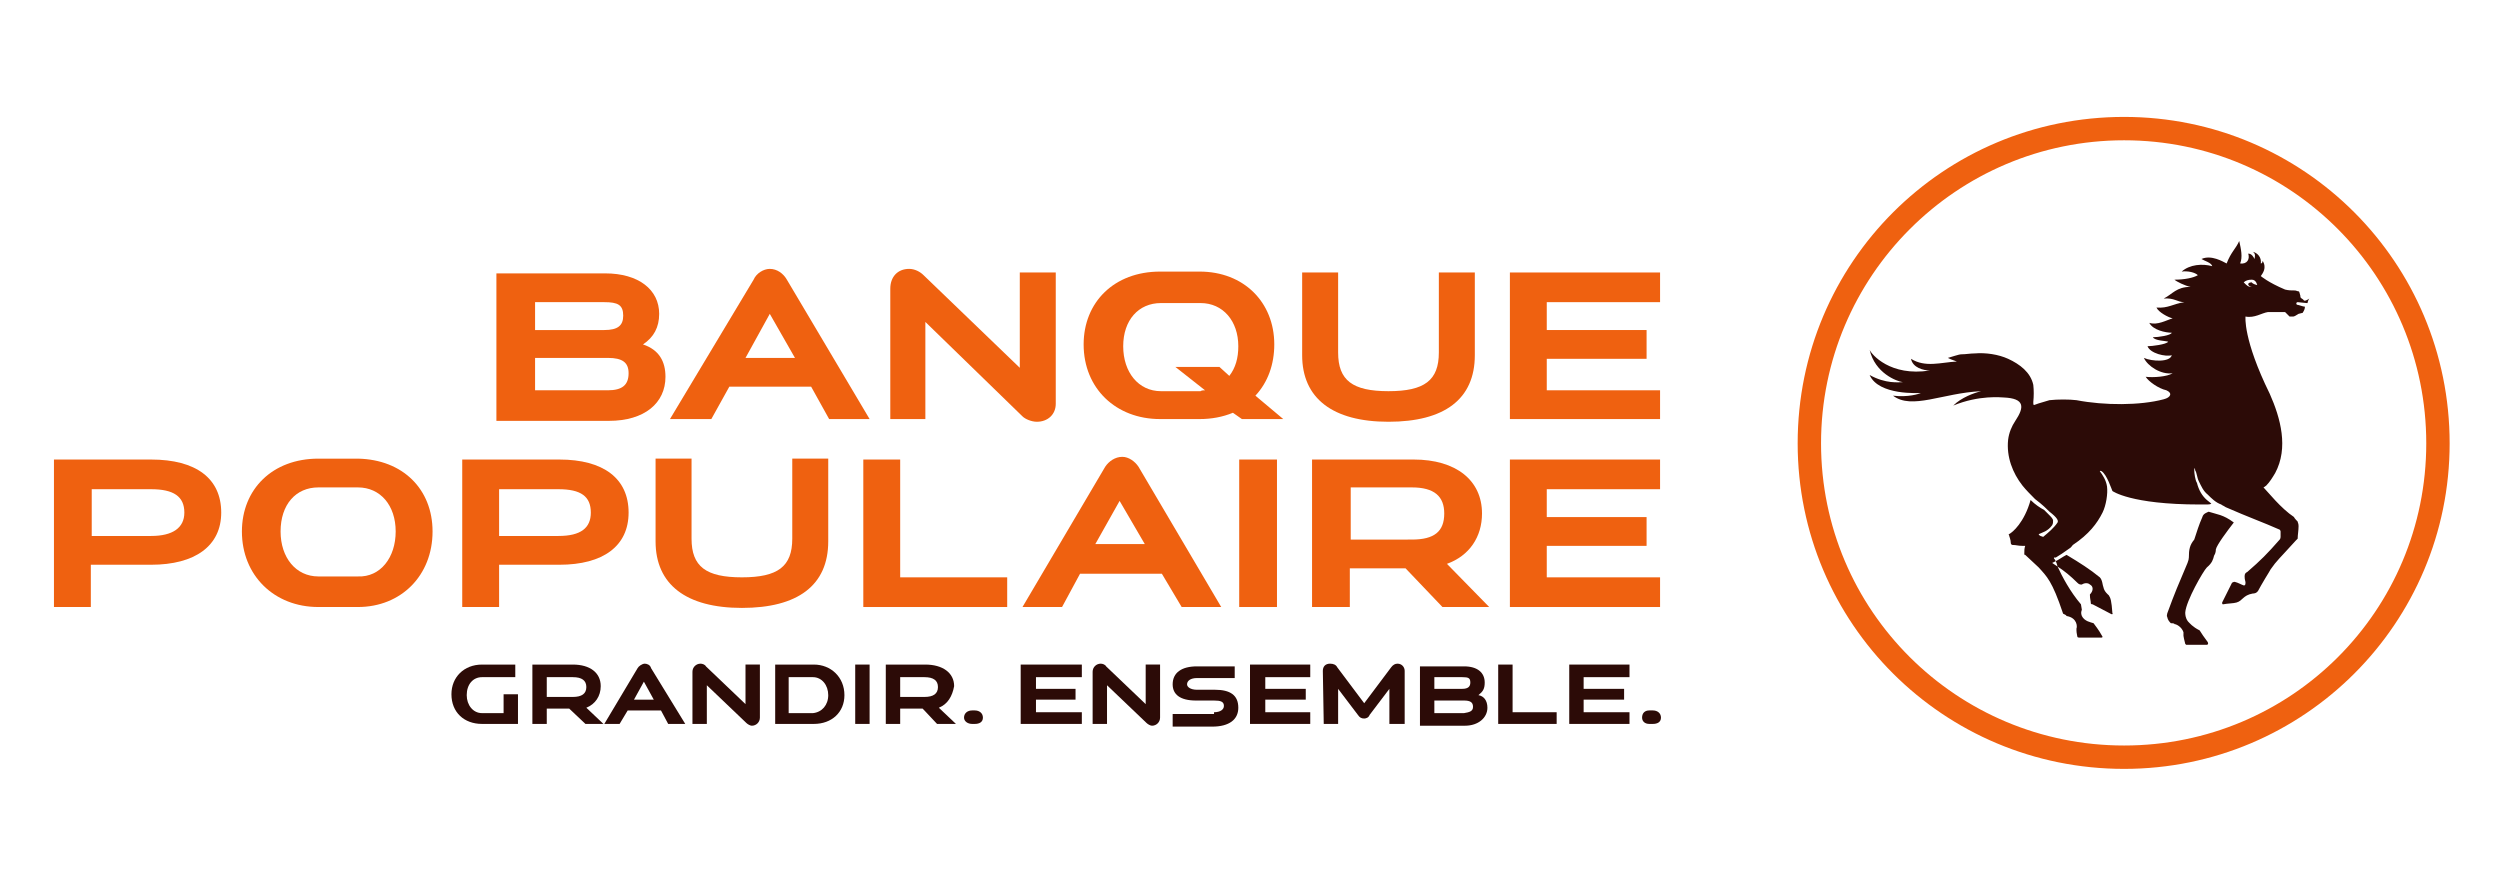 <svg version="1.2" xmlns="http://www.w3.org/2000/svg" viewBox="0 0 278 99" width="278" height="99">
	<title>logo-gbp-svg</title>
	<style>
		.s0 { fill: #2c0b07 } 
		.s1 { fill: #ef6110 } 
	</style>
	<g id="Layer">
		<path id="Layer" class="s0" d="m57.6 80.5h-4c-2 0-3.4-1.3-3.4-3.3 0-1.9 1.4-3.3 3.4-3.3h3.7v1.4h-3.7c-1 0-1.7 0.8-1.7 2 0 1.1 0.7 2 1.7 2h2.4v-2.1h1.6c0 0 0 3.3 0 3.3z"/>
		<path id="Layer" fill-rule="evenodd" class="s0" d="m65.2 78.7l1.9 1.8h-2l-1.8-1.7h-2.5v1.7h-1.6v-6.6h4.5c1.9 0 3.1 0.9 3.1 2.4 0 1.1-0.6 2-1.6 2.4zm-1.5-1.2q1.5 0 1.5-1.1 0-1.1-1.5-1.1h-2.9v2.2z"/>
		<path id="Layer" fill-rule="evenodd" class="s0" d="m73.5 79h-3.7l-0.9 1.5h-1.7l3.7-6.2c0.1-0.2 0.5-0.5 0.8-0.5 0.2 0 0.6 0.1 0.7 0.5l3.8 6.2h-1.9zm-0.8-1.2l-1.1-2-1.1 2z"/>
		<path id="Layer" class="s0" d="m82.9 73.9h1.6v5.9c0 0.5-0.4 0.9-0.9 0.9-0.2 0-0.5-0.2-0.6-0.3l-4.4-4.2v4.3h-1.6v-5.8c0-0.5 0.4-0.9 0.9-0.9 0.2 0 0.5 0.1 0.6 0.3l4.4 4.2z"/>
		<path id="Layer" fill-rule="evenodd" class="s0" d="m93.9 77.3c0 1.9-1.4 3.2-3.4 3.2h-4.3v-6.6h4.3c1.9 0 3.4 1.4 3.4 3.4zm-1.8 0c0-1.1-0.7-2-1.7-2h-2.7v4h2.7c1-0.1 1.7-0.9 1.7-2z"/>
		<path id="Layer" class="s0" d="m95.1 73.9h1.6v6.6h-1.6z"/>
		<path id="Layer" fill-rule="evenodd" class="s0" d="m104.4 78.7l1.9 1.8h-2.1l-1.6-1.7h-2.5v1.7h-1.6v-6.6h4.4c1.9 0 3.2 0.9 3.2 2.4-0.2 1.1-0.7 2-1.7 2.4zm-1.6-1.2q1.5 0 1.5-1.1 0-1.1-1.5-1.1h-2.7v2.2z"/>
		<path id="Layer" class="s0" d="m107.2 79.8c0-0.5 0.4-0.8 0.9-0.8h0.3c0.5 0 0.9 0.3 0.9 0.8 0 0.5-0.4 0.7-0.9 0.7h-0.3c-0.5 0-0.9-0.3-0.9-0.7z"/>
		<path id="Layer" class="s0" d="m115.2 76.6h4.4v1.2h-4.4v1.4h5.1v1.3h-6.8v-6.6h6.8v1.4h-5.1z"/>
		<path id="Layer" class="s0" d="m127.4 73.9h1.6v5.9c0 0.5-0.4 0.9-0.9 0.9-0.2 0-0.5-0.2-0.6-0.3l-4.4-4.2v4.3h-1.6v-5.8c0-0.5 0.4-0.9 0.9-0.9 0.2 0 0.5 0.1 0.6 0.3l4.4 4.2z"/>
		<path id="Layer" class="s0" d="m135 79.2c0.7 0 1.1-0.3 1.1-0.7 0-0.5-0.4-0.6-1.1-0.6h-2c-1.8 0-2.6-0.7-2.6-1.8 0-1.3 1-2 2.7-2h4.2v1.3h-4.2c-0.7 0-1.1 0.3-1.1 0.7 0 0.3 0.4 0.6 1.1 0.6h2c1.7 0 2.6 0.6 2.6 2 0 1.3-1 2.1-2.9 2.1h-4.4v-1.4h4.6z"/>
		<path id="Layer" class="s0" d="m140.7 76.6h4.5v1.2h-4.5v1.4h5v1.3h-6.7v-6.6h6.7v1.4h-5z"/>
		<path id="Layer" class="s0" d="m147.1 74.6c0-0.5 0.3-0.8 0.8-0.8q0.6 0 0.8 0.4l3 4 3-4q0.3-0.4 0.7-0.4c0.5 0 0.8 0.4 0.8 0.8v5.9h-1.7v-3.9l-2.2 2.9c-0.1 0.3-0.4 0.4-0.6 0.4-0.3 0-0.5-0.1-0.7-0.4l-2.2-2.9v3.9h-1.6z"/>
		<path id="Layer" fill-rule="evenodd" class="s0" d="m165.4 78.7c0 1.1-1 2-2.5 2h-5v-6.6h4.9c1.5 0 2.3 0.7 2.3 1.8 0 0.7-0.2 1-0.7 1.4 0.6 0.1 1 0.6 1 1.4zm-5.9-2.1h3.1c0.7 0 0.9-0.3 0.9-0.7 0-0.5-0.2-0.6-0.9-0.6h-3.1zm4.3 2c0-0.5-0.3-0.7-1-0.7h-3.3v1.4h3.3c0.6-0.1 1-0.2 1-0.7z"/>
		<path id="Layer" class="s0" d="m173.1 79.2v1.3h-6.5v-6.6h1.6v5.3z"/>
		<path id="Layer" class="s0" d="m176.1 76.6h4.5v1.2h-4.5v1.4h5.1v1.3h-6.7v-6.6h6.7v1.4h-5.1z"/>
		<path id="Layer" class="s0" d="m182.6 79.8c0-0.5 0.3-0.8 0.8-0.8h0.4c0.5 0 0.9 0.3 0.9 0.8 0 0.5-0.4 0.7-0.9 0.7h-0.4c-0.5 0-0.8-0.3-0.8-0.7z"/>
		<path id="Layer" fill-rule="evenodd" class="s1" d="m74 41.9c0 2.9-2.3 4.9-6.3 4.9h-12.5v-16.4h12.1c3.7 0 6 1.8 6 4.5 0 1.5-0.6 2.6-1.8 3.4 1.8 0.6 2.5 1.9 2.5 3.6zm-14.5-5.2h7.7c1.5 0 2.1-0.5 2.1-1.6 0-1.2-0.6-1.5-2.1-1.5h-7.7zm10.4 4.8c0-1.2-0.7-1.7-2.3-1.7h-8.1v3.6h8.1c1.6 0 2.3-0.6 2.3-1.9z"/>
		<path id="Layer" fill-rule="evenodd" class="s1" d="m90.2 43h-9.1l-2 3.6h-4.6l9.3-15.5c0.3-0.7 1.1-1.2 1.8-1.2 0.8 0 1.5 0.5 1.9 1.2l9.2 15.5h-4.5zm-1.8-3.2l-2.8-4.9-2.7 4.9z"/>
		<path id="Layer" class="s1" d="m113.4 30.3h4v14.6c0 1.2-0.9 2-2.1 2-0.6 0-1.3-0.3-1.6-0.6l-10.8-10.5v10.8h-3.9v-14.5c0-1.3 0.8-2.2 2.1-2.2 0.6 0 1.2 0.3 1.6 0.7l10.7 10.3c0 0 0-10.6 0-10.6z"/>
		<path id="Layer" fill-rule="evenodd" class="s1" d="m138.1 46.6l-1-0.7q-1.7 0.7-3.7 0.7h-4.4c-4.9 0-8.5-3.4-8.5-8.3 0-4.7 3.4-8.1 8.5-8.1h4.4c4.9 0 8.3 3.4 8.3 8.1 0 2.2-0.7 4.2-2.1 5.7l3.1 2.6zm-4.1-3.2l-3.3-2.6h4.9l1.1 1c0.7-0.9 1-2 1-3.3 0-2.8-1.7-4.8-4.2-4.8h-4.4c-2.5 0-4.2 1.9-4.2 4.8 0 2.9 1.7 5 4.2 5h4.4c0.1-0.1 0.4-0.1 0.5-0.1z"/>
		<path id="Layer" class="s1" d="m164 30.3v9.2c0 4.9-3.4 7.4-9.6 7.4-6.2 0-9.6-2.6-9.6-7.4v-9.2h4v8.9c0 3.1 1.6 4.3 5.6 4.3 4 0 5.6-1.2 5.6-4.3v-8.9z"/>
		<path id="Layer" class="s1" d="m172 36.7h11.1v3.2h-11.1v3.5h12.6v3.2h-16.7v-16.3h16.7v3.3h-12.6z"/>
		<path id="Layer" fill-rule="evenodd" class="s1" d="m24.6 57c0 3.7-2.9 5.8-7.8 5.8h-6.7v4.7h-4.1v-16.4h10.8c5 0 7.8 2.1 7.8 5.9zm-4.1 0c0-1.8-1.2-2.6-3.7-2.6h-6.6v5.2h6.6c2.4 0 3.7-0.9 3.7-2.6z"/>
		<path id="Layer" fill-rule="evenodd" class="s1" d="m48.1 59.1c0 4.9-3.5 8.4-8.3 8.4h-4.4c-4.9 0-8.5-3.5-8.5-8.4 0-4.7 3.4-8.1 8.5-8.1h4.4c5 0.1 8.3 3.4 8.3 8.1zm-4.1 0c0-2.9-1.7-4.9-4.2-4.9h-4.4c-2.5 0-4.2 1.9-4.2 4.9 0 2.9 1.7 5 4.2 5h4.4c2.5 0.1 4.2-2.1 4.2-5z"/>
		<path id="Layer" fill-rule="evenodd" class="s1" d="m69.9 57c0 3.7-2.8 5.8-7.7 5.8h-6.7v4.7h-4.1v-16.4h10.8c4.9 0 7.7 2.1 7.7 5.9zm-4.2 0c0-1.8-1.1-2.6-3.6-2.6h-6.6v5.2h6.6c2.5 0 3.6-0.9 3.6-2.6z"/>
		<path id="Layer" class="s1" d="m92.1 51v9.2c0 4.9-3.4 7.4-9.6 7.4-6.2 0-9.6-2.6-9.6-7.4v-9.2h4v8.9c0 3.1 1.6 4.3 5.6 4.3 4 0 5.6-1.2 5.6-4.3v-8.9z"/>
		<path id="Layer" class="s1" d="m112 64.2v3.3h-16v-16.4h4.1v13.1z"/>
		<path id="Layer" fill-rule="evenodd" class="s1" d="m129.2 63.8h-9.1l-2 3.7h-4.4l9.2-15.6c0.4-0.6 1.1-1.1 1.9-1.1 0.7 0 1.4 0.5 1.8 1.1l9.2 15.6h-4.4zm-1.9-3.3l-2.8-4.8-2.7 4.8z"/>
		<path id="Layer" class="s1" d="m137.8 51.1h4.2v16.4h-4.2z"/>
		<path id="Layer" fill-rule="evenodd" class="s1" d="m160.9 62.7l4.7 4.8h-5.2l-4.1-4.3h-6.2v4.3h-4.2v-16.4h11.3c4.7 0 7.6 2.3 7.6 6 0 2.6-1.4 4.7-3.9 5.6zm-3.9-2.7c2.5 0 3.6-0.9 3.6-2.9 0-1.9-1.1-2.9-3.6-2.9h-6.8v5.8z"/>
		<path id="Layer" class="s1" d="m172 57.5h11.1v3.2h-11.1v3.5h12.6v3.3h-16.7v-16.4h16.7v3.3h-12.6z"/>
		<path id="Layer" fill-rule="evenodd" class="s1" d="m236.2 85.5c-20.1 0-36.3-16.2-36.3-36.2 0-20.1 16.2-36.3 36.3-36.3 20 0 36.2 16.2 36.2 36.3 0 20-16.2 36.2-36.2 36.2zm33.6-36.2c0-18.6-15-33.7-33.6-33.7-18.6 0-33.7 15.1-33.7 33.7 0 18.6 15.1 33.6 33.7 33.6 18.6 0 33.6-15 33.6-33.6z"/>
		<path id="Layer" fill-rule="evenodd" class="s0" d="m256.8 33.2c-0.1 0.1-0.2 0.4-0.2 0.5h-0.1c-0.2 0-0.8-0.1-1-0.1-0.2 0-0.2 0.3 0 0.3 0.1 0 0.6 0.2 0.8 0.2v0.1c0 0.1-0.1 0.4-0.2 0.5 0 0.1-0.1 0.1-0.1 0.1l-0.4 0.1c-0.3 0.2-0.5 0.3-0.6 0.3q-0.2 0-0.4 0c-0.1-0.1-0.4-0.4-0.5-0.5h-1.9c-0.7 0.1-1.5 0.7-2.5 0.5 0 0-0.3 2.5 2.7 8.6 1.2 2.7 2.1 6 0.6 8.8-0.3 0.5-0.6 1-1 1.4-0.1 0.1-0.3 0.2-0.3 0.2 0.5 0.5 1.9 2.3 3.4 3.3 0 0.1 0.4 0.5 0.4 0.5 0 0.1 0.1 0.2 0.1 0.5 0 0.5-0.1 1-0.1 1.4l-0.2 0.2c-1.9 2.1-2.1 2.2-2.8 3.2-0.1 0.2-0.3 0.5-0.6 1-0.3 0.5-0.7 1.2-0.8 1.4-0.2 0.3-0.5 0.3-0.6 0.3-1.1 0.2-1.1 0.8-1.8 1-0.3 0.1-1 0.1-1.5 0.2-0.1 0-0.1-0.1-0.1-0.2l1.1-2.2c0.2-0.1 0.2-0.1 0.3-0.1 0.4 0.1 0.7 0.3 1 0.4 0.1 0 0.2 0 0.2-0.3 0-0.2-0.1-0.3-0.1-0.7 0-0.3 0.1-0.4 0.3-0.5 1.5-1.3 2.2-2 3.6-3.6 0 0 0.1-0.1 0.1-0.3 0-0.3 0-0.6 0-0.6 0-0.1-0.1-0.2-0.1-0.2-1.8-0.8-3.5-1.4-6-2.5-0.3-0.2-0.4-0.2-0.5-0.3-0.6-0.2-1.1-0.7-1.5-1.1-0.5-0.4-0.7-0.9-1-1.5-0.2-0.4-0.2-0.9-0.4-1.2 0-0.3-0.1-0.3-0.1 0 0 0.3 0.1 1.1 0.3 1.4q0.3 1.2 1.1 1.9c0.1 0.1 0.4 0.3 0.5 0.4-0.1 0.1-0.4 0.1-0.5 0.1q-0.4 0-0.8 0c-7.7 0-9.7-1.5-9.7-1.5-0.1-0.2-0.6-1.8-1.2-2.2-0.2-0.1-0.2 0-0.2 0 0.3 0.4 0.7 1 0.8 1.7 0.1 0.8-0.1 2.1-0.5 2.9-0.6 1.2-1.5 2.4-3.3 3.6-0.1 0.1-0.2 0.3-0.4 0.4-0.7 0.5-1 0.7-1.5 1-0.2 0-0.2 0-0.2 0 0 0 0 0 0 0.1q0.1 0.1 0.2 0.3-0.2 0.1-0.4 0.2 0.3 0.2 0.6 0.4c0.5 1.1 1.4 2.8 2.6 4.2 0 0.1 0.1 0.5 0.1 0.6-0.1 0.3-0.1 0.4 0 0.7 0.3 0.6 1 0.7 1.3 0.8 0.2 0.3 0.5 0.6 1 1.5 0 0 0 0.1-0.1 0.1h-2.5c-0.2 0-0.2-0.1-0.2-0.1 0-0.1-0.1-0.4-0.1-0.7 0-0.2 0-0.2 0-0.2 0.1-0.2 0.1-1.2-1.1-1.4-0.1-0.2-0.4-0.2-0.4-0.3-1.2-3.6-1.8-4.1-2.7-5.1-0.4-0.4-1.1-1-1.5-1.4-0.1 0-0.1 0-0.1-0.1 0-0.4 0-0.6 0.1-0.9-0.1 0-0.1 0-0.3 0-0.5 0-0.7-0.1-1.1-0.1-0.1 0-0.2-0.1-0.2-0.2 0-0.4-0.2-0.8-0.2-0.9-0.1 0 0-0.1 0-0.1 0.4-0.2 1.7-1.3 2.4-3.8 0.5 0.5 1.1 0.9 1.5 1.1q0.2 0.2 0.4 0.4c0.1 0.1 0.1 0.1 0.1 0.1 0.3 0.3 0.5 0.5 0.5 0.7 0 0.2 0 0.3-0.1 0.5-0.5 0.7-1.1 0.8-1.5 1 0 0 0 0.1 0.2 0.2l0.3 0.1c0.6-0.5 1.2-1 1.6-1.6 0.1-0.2 0-0.5-0.9-1.2-0.3-0.3-0.8-0.8-1.6-1.4-0.5-0.5-1-1-1.4-1.5-1.1-1.4-1.8-3.2-1.6-5.1 0.1-0.8 0.4-1.5 0.8-2.1 1-1.5 1.1-2.5-1.3-2.6-0.2 0-2.7-0.3-5.6 0.9 0.9-0.9 2.3-1.4 3.1-1.6-4.3 0.2-7.7 2.1-9.8 0.5 1.7 0.2 2.9-0.2 3.1-0.3-0.2 0-4.7 0.3-5.7-2 1.8 1 3.2 0.8 3.7 0.8-0.7-0.1-3.1-1-3.7-3.6 0.2 0.5 2.3 3 6.7 2.3-0.7 0-1.9-0.3-2.1-1.3 1.6 1 3.3 0.4 5.1 0.3-0.6-0.2-0.8-0.3-1-0.4 0.4-0.1 1.2-0.4 1.5-0.4 0.5 0 1-0.1 1.5-0.1 1.2-0.1 2.6 0.1 3.7 0.6 1.3 0.6 2.5 1.5 2.8 2.9q0.1 0.9 0 1.9c0 0.3 0 0.4 0.2 0.3 0.5-0.2 1-0.3 1.6-0.5 0.9-0.1 2.2-0.1 3 0 3.1 0.6 7.1 0.6 9.7-0.1 0.8-0.2 1-0.7 0.3-1-0.9-0.2-2-1-2.3-1.5 0.8 0.1 2.4 0 3-0.4-1.3 0.2-2.8-0.8-3.2-1.7 0.9 0.4 2.9 0.5 3.1-0.3-0.7 0.2-2.4-0.2-2.7-1 0.5 0 2.1-0.2 2.3-0.5-0.2-0.1-1.5-0.1-1.7-0.5 0.6 0 2-0.2 2.1-0.5-0.7 0-2.1-0.3-2.5-1.1 0.9 0.3 1.9-0.3 2.6-0.5-0.5-0.1-1.6-0.7-1.8-1.2 1.3 0.1 1.8-0.4 3.1-0.6-0.8 0-1.1-0.5-2.3-0.4 1-0.5 1.4-1.3 3-1.3-0.6-0.1-1.6-0.6-1.8-0.8 1.1 0 2.1-0.2 2.6-0.5-0.3-0.3-1.1-0.5-1.8-0.4 0.9-0.8 2.3-0.9 3.4-0.6-0.1-0.4-0.9-0.6-1.2-0.8 1.1-0.5 2.4 0.3 2.8 0.5 0.5-1.3 1-1.6 1.4-2.5 0.2 0.9 0.4 1.8 0.1 2.5 0.8 0.1 1.1-0.5 0.9-1.1 0.4 0 0.6 0.4 0.7 0.6 0-0.1 0.2-0.6-0.2-0.8 0.5 0.1 1 0.6 0.9 1.3 0.1 0 0.2-0.1 0.2-0.3 0.5 0.8 0 1.4-0.2 1.7 0 0 0.8 0.7 2.7 1.5 0.4 0.1 0.7 0.1 1.1 0.1 0.1 0 0.3 0.1 0.4 0.1 0.1 0 0.1 0.2 0.2 0.5 0 0.2 0 0.2 0.3 0.4-0.1 0 0 0 0 0 0.1 0.1 0.1 0.3 0.7-0.1zm-8.4 24.9c-0.7 0.9-1.9 2.5-2 3 0 0.1 0 0.4-0.2 0.7-0.1 0.4-0.2 0.8-0.8 1.3-0.4 0.4-2.3 3.7-2.4 5 0 0.2 0 0.6 0.3 1 0.2 0.2 0.5 0.6 1.3 1 0.3 0.5 0.4 0.6 0.9 1.3 0.1 0.2 0 0.3-0.1 0.3h-2.3l-0.1-0.1c-0.1-0.4-0.2-0.8-0.2-0.9 0 0 0-0.3 0-0.4-0.2-0.6-0.8-0.9-1-0.9 0-0.1-0.3-0.1-0.4-0.1l-0.1-0.1c-0.2-0.2-0.3-0.5-0.3-0.6-0.1-0.1 0-0.3 0-0.4 1.6-4.4 2.4-5.6 2.4-6.2 0-0.9 0.1-1.4 0.6-2 0.3-0.9 0.5-1.6 0.9-2.5 0.1-0.4 0.5-0.5 0.7-0.6 0.9 0.3 1.6 0.3 2.8 1.2zm-13.9 8.1c0.2 0.3 0.3 0.6 0.4 2 0.1 0.1 0 0.1-0.1 0.1l-2.1-1.1c-0.2 0-0.2-0.1-0.2-0.1 0-0.3-0.1-0.5-0.1-0.9v-0.1c0.4-0.4 0.4-0.9 0-1.1-0.2-0.2-0.6-0.2-0.9 0-0.2 0-0.3 0-0.5-0.2q-1.1-1.1-2.2-1.8-0.1-0.4-0.2-0.6c0.4-0.2 0.8-0.5 1.2-0.7 1.5 0.9 2.6 1.6 3.7 2.5 0.3 0.3 0.3 0.9 0.4 1.1 0.1 0.5 0.5 0.8 0.6 0.9zm16.5-34.5c0 0-0.1-0.6-0.6-0.6-0.4 0-0.7 0.1-0.9 0.3 0.4 0.4 0.5 0.5 0.9 0.5q-0.4-0.1-0.4-0.3c0 0 0-0.2 0.4-0.2 0.1 0.2 0.6 0.3 0.6 0.3z"/>
	</g>
</svg>